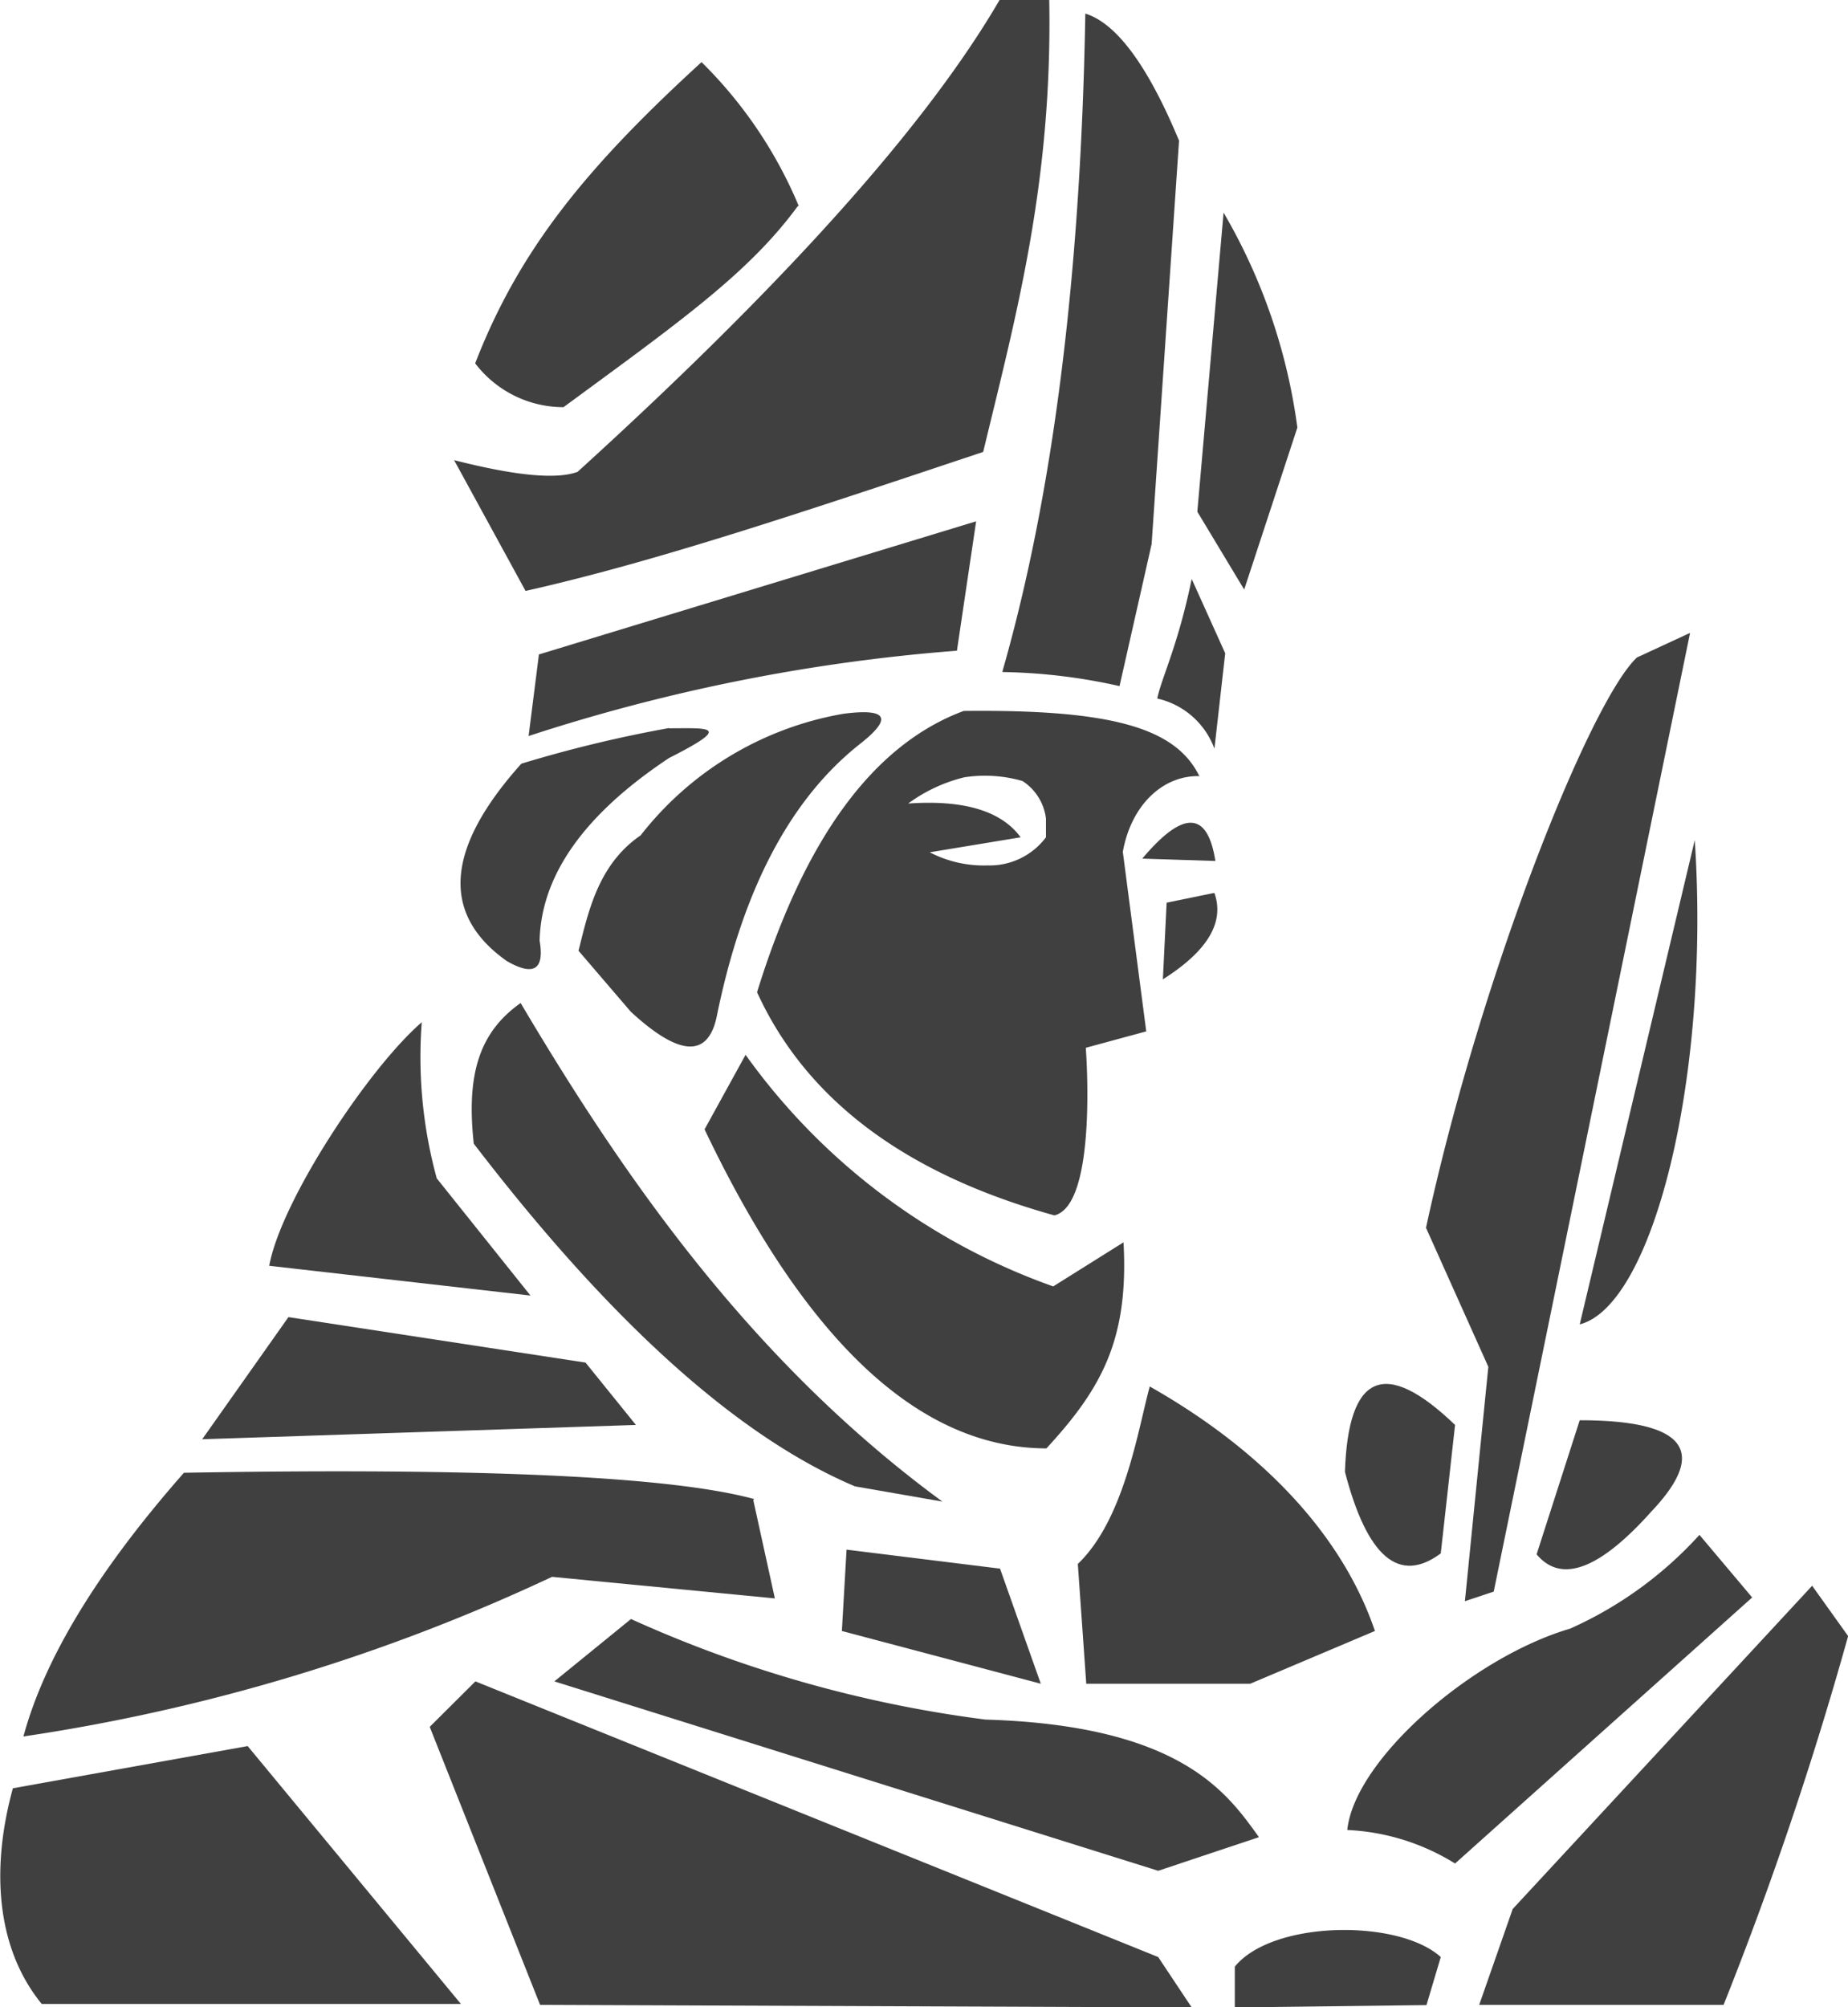 <svg data-name="Layer 1" xmlns="http://www.w3.org/2000/svg" viewBox="0 0 78.87 85.63"><defs><style>.cls-1{fill:#404040}</style></defs><title>logo-saint-1</title><path class="cls-1" d="M34.09 8.79a18.77 18.77 0 0 0-4.15-6.14c-4.92 4.5-7.78 8-9.66 12.85a4.73 4.73 0 0 0 3.77 1.87c4.93-3.62 7.92-5.73 10-8.58"/><path class="cls-1" d="M44.78 0c.14 7.79-1.42 13.48-2.82 19.28-7.7 2.57-14 4.69-19.53 5.93l-3.05-5.58q3.92 1 5.27.5Q38 8 42.66 0zm-3.12 22.24l-.82 5.52a78 78 0 0 0-18.28 3.64l.44-3.48zm10.63 5.63l-1.43-3.17c-.59 2.86-1.29 4.22-1.47 5.1a3.39 3.39 0 0 1 2.44 2.14zm-9.51.8a24.37 24.37 0 0 1 5 .6l1.37-6.06L50.32 6q-2-4.8-4-5.42-.29 16.69-3.52 28m10.3-3.43l-2-3.32 1.12-12.76a24.59 24.59 0 0 1 3.15 9.17zM36 30.45q2.78-.36.75 1.25-4.52 3.53-6.17 11.71-.58 2.59-3.66-.25l-2.23-2.6c.41-1.61.82-3.67 2.65-4.92A14 14 0 0 1 36 30.45"/><path class="cls-1" d="M28.55 31.07c1.7 0 2.77-.13 0 1.27q-5.42 3.6-5.52 7.79.32 1.86-1.4.87-4.24-3 .62-8.42a55.5 55.5 0 0 1 6.3-1.52m1.52 17.12q6.48 13.6 14.59 13.61c2.34-2.54 3.52-4.63 3.29-8.79l-3 1.88A27.38 27.38 0 0 1 31.82 45z"/><path class="cls-1" d="M40.22 64.06c-8-5.87-13.43-13.55-18-21.27-1.74 1.23-2.33 3-2 6Q29 60.24 36.49 63.41zm-17.58-8.79l-4-5a19.57 19.57 0 0 1-.64-6.66c-2.26 1.95-6 7.6-6.51 10.39zM51.2 33.14c-1-2.09-3.74-2.88-10.07-2.81q-5.77 2.14-8.82 12Q35.45 49.2 45 51.85c1.86-.45 1.34-7.15 1.34-7.15l2.58-.7-1-7.66c.36-2 1.71-3.27 3.28-3.23m-7.64 2.61q-1.24-1.69-4.8-1.44a6.73 6.73 0 0 1 2.4-1.12 5.77 5.77 0 0 1 2.48.16 2.23 2.23 0 0 1 1 1.6v.8a3 3 0 0 1-2.48 1.2 5 5 0 0 1-2.48-.56z"/><path class="cls-1" d="M51.87 36.73q-.5-3.21-3.12-.1zm-.08 1.37l-2 .41-.16 3.27q2.86-1.81 2.2-3.68M27.14 60.79l-18.51.61 3.68-5.21 12.68 1.94 2.15 2.66zm22.29 22.7L20.29 71.73l-1.95 1.94 4.71 11.86 27.81.11-1.43-2.15zm12.06 0c-1.8-1.63-7.18-1.57-8.79.41v1.74l8.18-.1zm17.38-13.7l-1.53-2.14-12.78 13.79-1.43 4.09h10.43a154.62 154.62 0 0 0 5.32-15.75m-4.1-1.63L62.1 79.5a9.52 9.52 0 0 0-4.6-1.43c.31-3 5.32-7.36 9.51-8.59a16.55 16.55 0 0 0 5.52-4zM53.72 78.38l-4.29 1.43-25.77-8.08 3.27-2.66a53 53 0 0 0 15.13 4.29c8.39.25 10.33 3.17 11.66 5m-7.36-6.53L46 66.72c2-1.91 2.58-5.8 3.07-7.57 4.7 2.66 8.19 6.25 9.61 10.43l-5.32 2.25zm-3.68-4.91l1.74 4.91-8.49-2.25.2-3.47 6.55.81z"/><path class="cls-1" d="M32.15 64l.92 4.19-9.51-.92A81 81 0 0 1 1 74.08q1.35-5 6.85-11.25 19-.33 24.33 1.12M10.57 74.49l9.1 11H1.78c-2-2.45-2.14-5.9-1.23-9.2zM72.13 27l-8.38 40.9-1.23.41 1-10-2.66-5.93c2.33-10.78 7-22.44 9-24.33zm.2 8.84C73 45.95 70.55 55.7 67.42 56.5zm-4.91 24.75q6.74 0 3.07 3.88-3.33 3.73-4.91 1.84z"/><path class="cls-1" d="M62.1 60.79q-4.49-4.31-4.7 2 1.42 5.46 4.09 3.48z"/></svg>